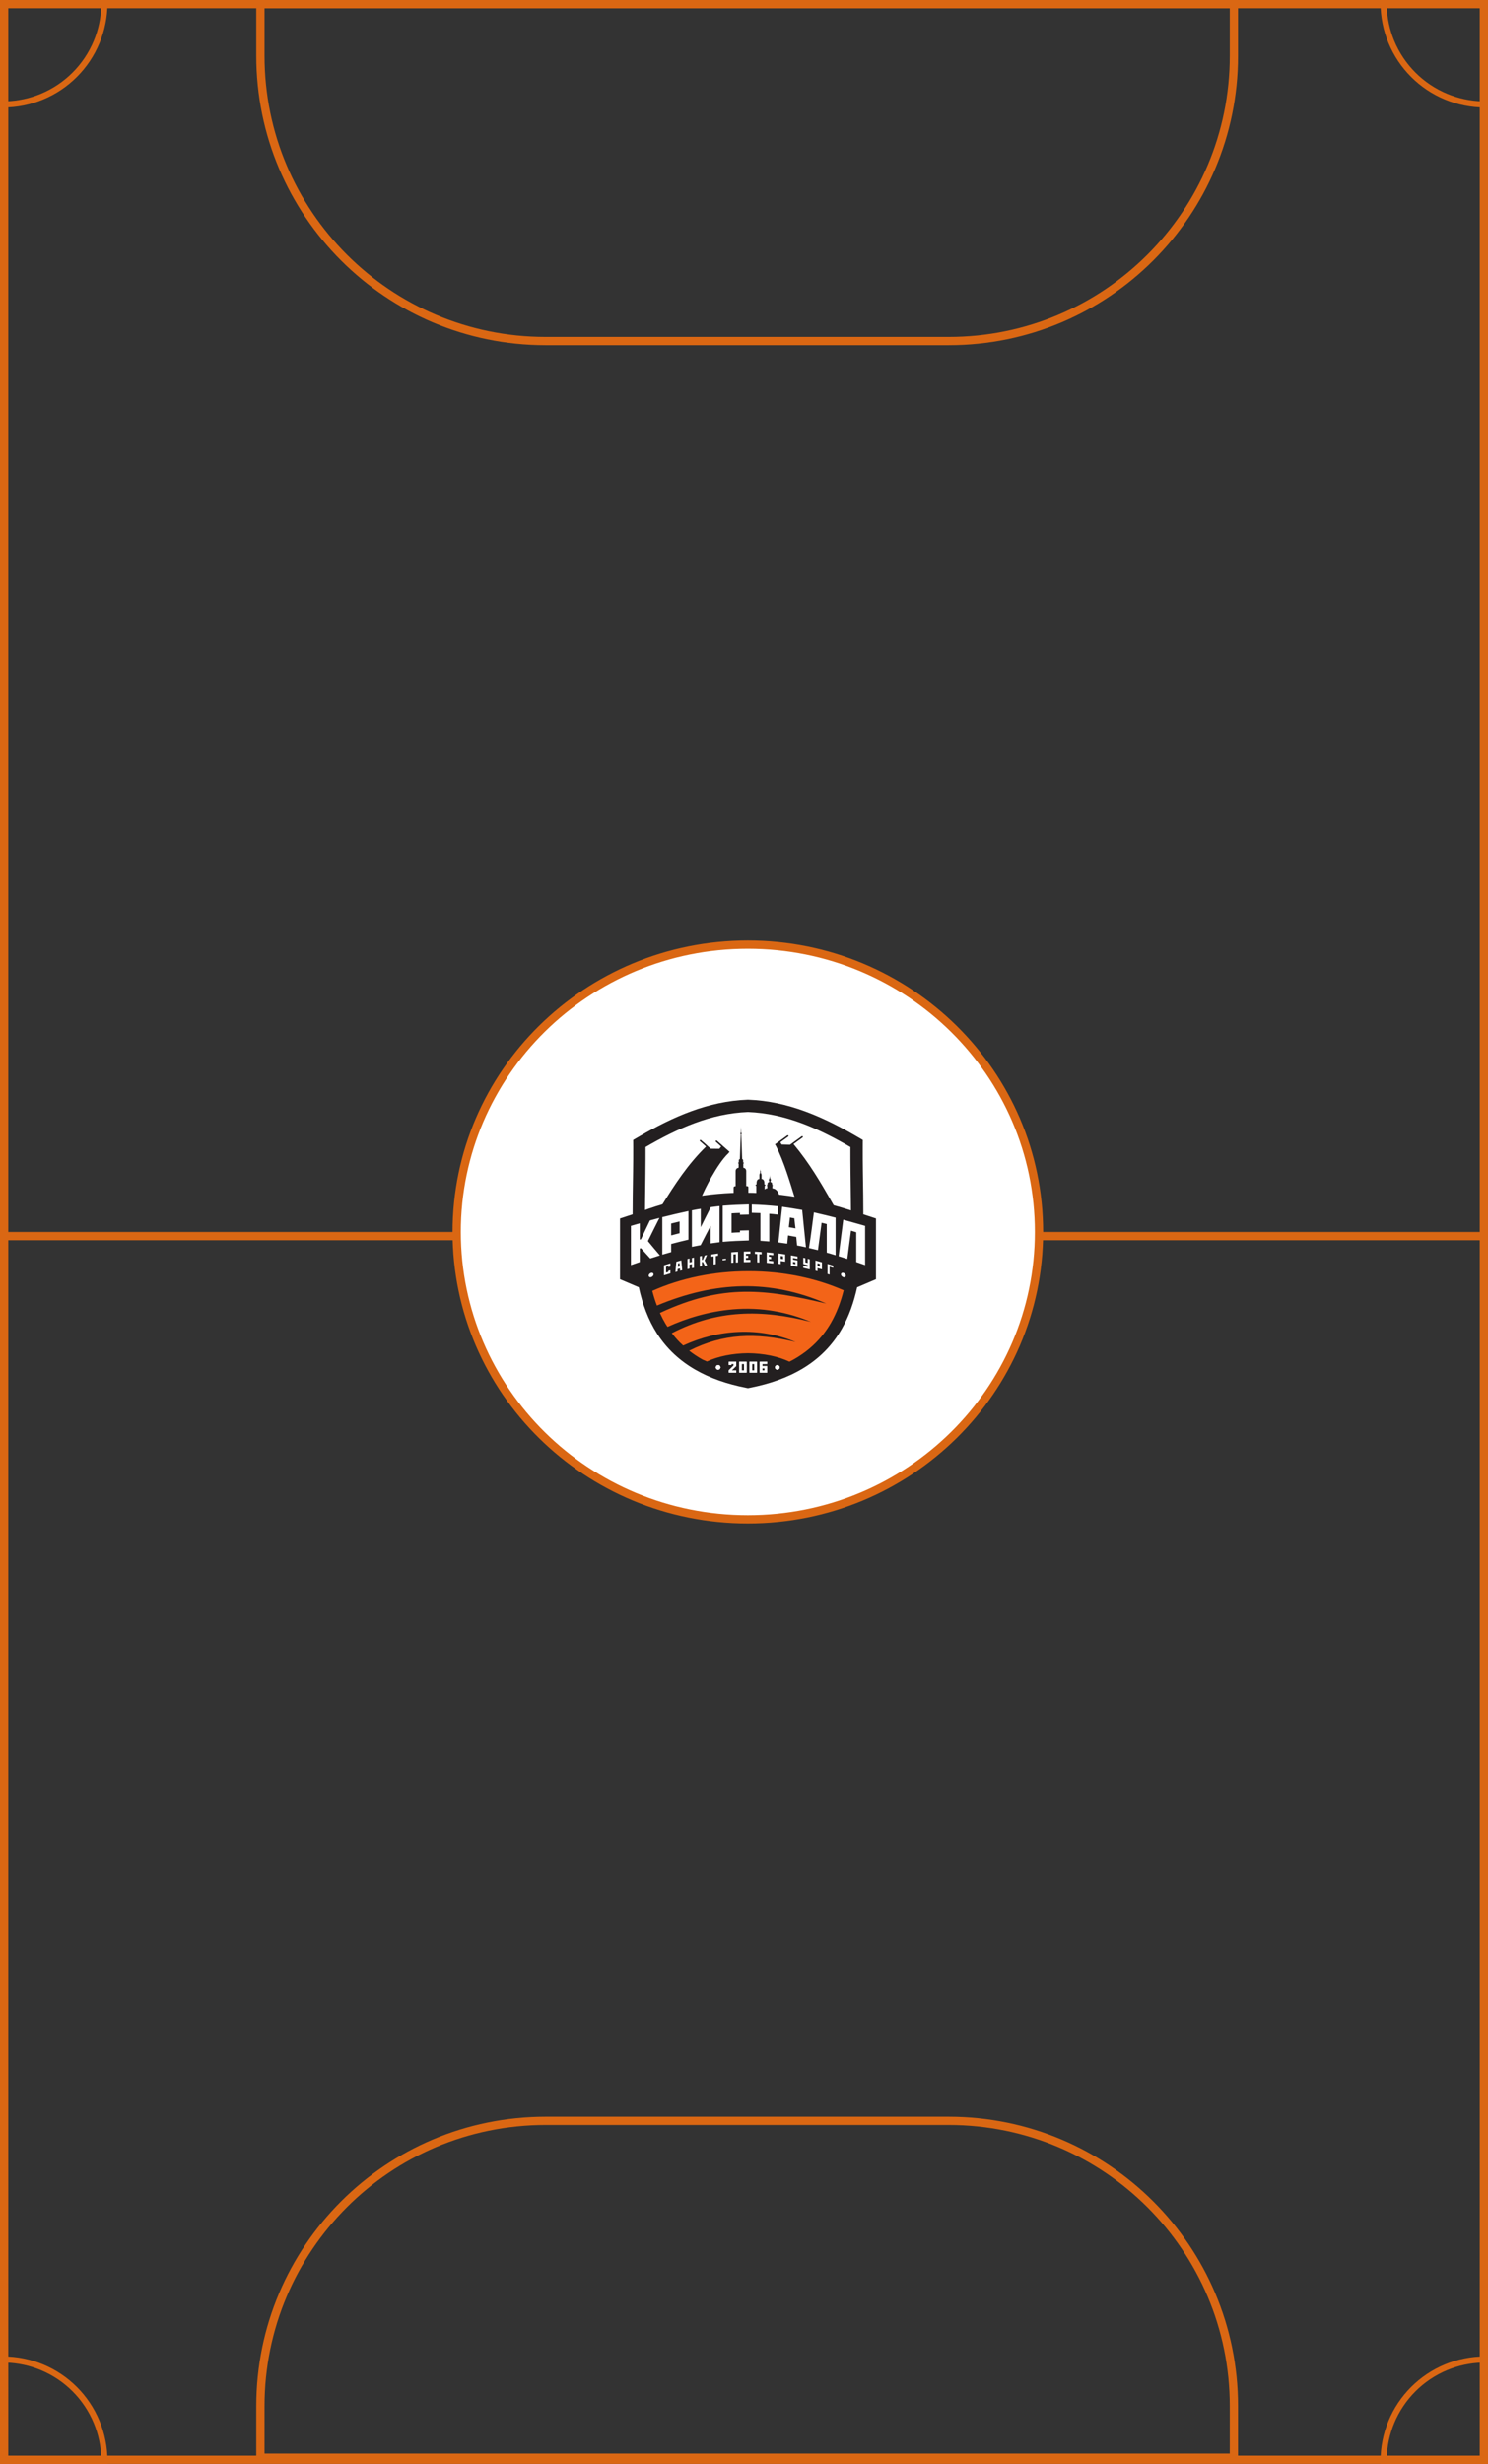 <svg width="180" height="298" viewBox="0 0 180 298" fill="none" xmlns="http://www.w3.org/2000/svg">
<rect x="0" y="0" width="180" height="298" fill="#333333" stroke="none"/>
<line x1="180" y1="149.5" x2="-1.46044e-08" y2="149.5" stroke="#DA6713"/>
<path d="M90.464 183.758C71.005 183.758 55.242 168.19 55.242 149C55.242 129.81 71.005 114.242 90.464 114.242C109.922 114.242 125.686 129.81 125.686 149C125.686 168.19 109.922 183.758 90.464 183.758Z" fill="white" stroke="#DA6713"/>
<rect x="179.5" y="0.5" width="297" height="179" transform="rotate(90 179.5 0.5)" stroke="#DA6713"/>
<path fill-rule="evenodd" clip-rule="evenodd" d="M180 7.08444e-07L180 13L179.629 13C177.97 13 176.328 12.673 174.796 12.039C173.264 11.404 171.871 10.474 170.699 9.301C169.526 8.129 168.596 6.736 167.961 5.204C167.327 3.672 167 2.03 167 0.371L167 -4.57211e-07L180 7.08444e-07ZM179.257 0.743L167.749 0.743C167.793 2.177 168.098 3.592 168.648 4.92C169.245 6.362 170.12 7.672 171.224 8.776C172.328 9.88 173.638 10.755 175.08 11.352C176.408 11.902 177.823 12.207 179.257 12.251L179.257 0.743Z" fill="#DA6713"/>
<path fill-rule="evenodd" clip-rule="evenodd" d="M180 298L180 285L179.629 285C177.97 285 176.328 285.327 174.796 285.961C173.264 286.596 171.871 287.526 170.699 288.699C169.526 289.871 168.596 291.264 167.961 292.796C167.327 294.328 167 295.97 167 297.629L167 298L180 298ZM179.257 297.257L167.749 297.257C167.793 295.823 168.098 294.408 168.648 293.08C169.245 291.638 170.12 290.328 171.224 289.224C172.328 288.12 173.638 287.245 175.08 286.648C176.408 286.098 177.823 285.793 179.257 285.749L179.257 297.257Z" fill="#DA6713"/>
<path fill-rule="evenodd" clip-rule="evenodd" d="M0 7.08444e-07L-6.76019e-07 13L0.371 13C2.03 13 3.672 12.673 5.204 12.039C6.736 11.404 8.129 10.474 9.301 9.301C10.474 8.129 11.404 6.736 12.039 5.204C12.673 3.672 13 2.03 13 0.371L13 4.77658e-07L0 7.08444e-07ZM0.743 0.743L12.251 0.743C12.207 2.177 11.902 3.592 11.352 4.92C10.755 6.362 9.88 7.672 8.776 8.776C7.672 9.88 6.362 10.755 4.92 11.352C3.592 11.902 2.177 12.207 0.743 12.251L0.743 0.743Z" fill="#DA6713"/>
<path fill-rule="evenodd" clip-rule="evenodd" d="M0 298L2.02806e-06 285L0.371 285C2.03 285 3.672 285.327 5.204 285.961C6.736 286.596 8.129 287.526 9.301 288.699C10.474 289.871 11.404 291.264 12.039 292.796C12.673 294.328 13 295.97 13 297.629L13 298L0 298ZM0.743 297.257L12.251 297.257C12.207 295.823 11.902 294.408 11.352 293.08C10.755 291.638 9.88 290.328 8.776 289.224C7.672 288.12 6.362 287.245 4.92 286.648C3.592 286.098 2.177 285.794 0.743 285.749L0.743 297.257Z" fill="#DA6713"/>
<path d="M149.263 0.5L149.263 6.753C149.263 25.806 133.817 41.253 114.763 41.253L66 41.253C46.946 41.253 31.5 25.806 31.5 6.753L31.5 0.5L149.263 0.5Z" stroke="#DA6713"/>
<path d="M149.263 297.252L149.263 291C149.263 271.946 133.817 256.5 114.763 256.5L66 256.5C46.946 256.5 31.5 271.946 31.5 291L31.5 297.252L149.263 297.252Z" stroke="#DA6713"/>
<path d="M104.438 146.869C104.659 146.94 104.879 147.013 105.1 147.084L105.965 147.367V148.278C105.965 148.474 105.965 148.67 105.965 148.866C105.965 149.061 105.965 149.256 105.965 149.452C105.965 149.842 105.965 150.232 105.965 150.623C105.965 150.818 105.965 151.013 105.965 151.209C105.965 151.404 105.965 151.599 105.965 151.795C105.965 152.184 105.965 152.574 105.965 152.964V154.717L105.963 154.718L103.686 155.69C103.295 157.477 102.708 159.183 101.832 160.715C99.43 164.909 95.365 166.92 90.773 167.836L90.481 167.895L90.188 167.836C85.839 166.967 81.915 165.101 79.462 161.262C78.396 159.594 77.711 157.69 77.272 155.687L75 154.717V152.964C75 152.574 75 152.184 75 151.795C75 151.599 75 151.404 75 151.209C75 151.013 75 150.818 75 150.623C75 150.232 75 149.842 75 149.452C75 149.256 75 149.061 75 148.866C75 148.67 75 148.474 75 148.278V147.369L75.864 147.085C76.083 147.013 76.303 146.941 76.523 146.869C76.523 146.095 76.531 145.335 76.539 144.596C76.564 142.644 76.605 140.691 76.596 138.739L76.591 137.874L77.339 137.439C81.406 135.072 85.651 133.181 90.425 133.002L90.481 133L90.537 133.002C95.311 133.181 99.555 135.072 103.623 137.439L104.37 137.874L104.366 138.739C104.356 140.691 104.398 142.644 104.422 144.596C104.431 145.336 104.439 146.096 104.438 146.869Z" stroke="white" stroke-miterlimit="22.926"/>
<path fill-rule="evenodd" clip-rule="evenodd" d="M104.438 146.869C104.659 146.94 104.879 147.013 105.1 147.084L105.965 147.367V148.278C105.965 148.474 105.965 148.67 105.965 148.866C105.965 149.061 105.965 149.256 105.965 149.452C105.965 149.842 105.965 150.232 105.965 150.623C105.965 150.818 105.965 151.013 105.965 151.209C105.965 151.404 105.965 151.599 105.965 151.795C105.965 152.184 105.965 152.574 105.965 152.964V154.717L105.963 154.718L103.686 155.69C103.295 157.477 102.708 159.183 101.832 160.715C99.43 164.909 95.365 166.92 90.773 167.836L90.481 167.895L90.188 167.836C85.839 166.967 81.915 165.101 79.462 161.262C78.396 159.594 77.711 157.69 77.272 155.687L75 154.717V152.964C75 152.574 75 152.184 75 151.795C75 151.599 75 151.404 75 151.209C75 151.013 75 150.818 75 150.623C75 150.232 75 149.842 75 149.452C75 149.256 75 149.061 75 148.866C75 148.67 75 148.474 75 148.278V147.369L75.864 147.085C76.083 147.013 76.303 146.941 76.523 146.869C76.523 146.095 76.531 145.335 76.539 144.596C76.564 142.644 76.605 140.691 76.596 138.739L76.591 137.874L77.339 137.439C81.406 135.072 85.651 133.181 90.425 133.002L90.481 133L90.537 133.002C95.311 133.181 99.555 135.072 103.623 137.439L104.37 137.874L104.366 138.739C104.356 140.691 104.398 142.644 104.422 144.596C104.431 145.336 104.439 146.096 104.438 146.869Z" fill="#231F20"/>
<path fill-rule="evenodd" clip-rule="evenodd" d="M78.091 138.728C78.1 140.555 78.058 143.335 78.035 145.162C78.03 145.578 78.026 145.991 78.024 146.402C78.585 146.231 79.272 146.06 80.027 145.828C81.658 143.207 83.179 140.851 85.404 138.668C85.108 138.405 84.945 138.261 84.673 138.019C84.596 137.93 84.69 137.818 84.794 137.883L84.967 138.041L85.113 138.155L85.97 138.927L87.017 138.939L87.239 138.668C86.993 138.446 86.657 138.143 86.601 138.094C86.524 138.005 86.619 137.892 86.723 137.957C87.245 138.421 87.668 138.788 88.254 139.308L88.121 139.46L88.129 139.472L88.038 139.549C87.416 140.164 86.711 141.21 86.083 142.32C85.525 143.305 85.043 144.287 84.72 145.109C85.65 144.73 87.433 144.488 88.743 144.339L88.743 143.804C88.743 143.752 88.746 143.688 88.744 143.624C88.743 143.557 88.812 143.468 88.885 143.478L88.985 143.463V141.68C88.977 141.396 89.138 141.271 89.352 141.225C89.352 141.055 89.352 140.884 89.352 140.714C89.308 140.713 89.275 140.677 89.282 140.651C89.285 140.613 89.308 140.601 89.37 140.598C89.377 140.375 89.345 140.194 89.485 140.191H89.494H89.497L89.607 137.18C89.576 137.167 89.554 137.137 89.554 137.102C89.554 137.064 89.578 137.032 89.612 137.021L89.639 136.294L89.665 137.021C89.699 137.032 89.724 137.064 89.724 137.102C89.724 137.137 89.702 137.167 89.671 137.18L89.78 140.191H89.784C89.925 140.194 89.893 140.375 89.9 140.598C89.962 140.601 89.985 140.613 89.988 140.651C89.995 140.677 89.962 140.713 89.918 140.714C89.918 140.884 89.918 141.055 89.918 141.225C90.132 141.271 90.277 141.396 90.269 141.68V143.46C90.377 143.46 90.483 143.439 90.527 143.559V143.804C90.527 144.082 90.527 144.02 90.526 144.302L91.484 144.306V143.429C91.352 143.401 91.374 143.247 91.518 143.254C91.513 143.01 91.51 142.621 91.862 142.585C91.862 142.414 91.862 142.258 91.862 142.087C91.862 142.032 91.895 141.947 91.944 141.897L91.964 141.711C91.953 141.702 91.945 141.688 91.945 141.672C91.945 141.653 91.957 141.637 91.972 141.629L91.994 141.418L92.015 141.629C92.031 141.637 92.042 141.654 92.042 141.672C92.042 141.689 92.034 141.702 92.023 141.711L92.041 141.897C92.09 141.947 92.123 142.032 92.123 142.087C92.123 142.258 92.123 142.414 92.123 142.585C92.475 142.621 92.472 143.01 92.467 143.254C92.612 143.247 92.633 143.401 92.501 143.429C92.501 143.574 92.501 143.719 92.501 143.865C92.609 143.766 92.671 143.724 92.815 143.725V143.433C92.734 143.416 92.747 143.322 92.835 143.326C92.832 143.178 92.83 142.99 93.045 142.968V142.82C93.011 142.795 92.991 142.755 92.99 142.711C92.986 142.622 93.097 142.6 93.089 142.483C93.081 142.474 93.076 142.468 93.076 142.451C93.076 142.434 93.09 142.411 93.11 142.405L93.127 142.121L93.143 142.406C93.161 142.414 93.172 142.435 93.172 142.451C93.172 142.468 93.167 142.474 93.16 142.483C93.16 142.608 93.256 142.614 93.259 142.711C93.26 142.755 93.237 142.795 93.204 142.82V142.968C93.419 142.99 93.417 143.178 93.414 143.326C93.502 143.322 93.514 143.416 93.434 143.433V143.729C93.988 143.765 94.293 144.353 94.274 144.853C94.975 144.95 95.426 145.007 96.224 145.132C95.585 143.061 94.793 140.379 93.854 138.579L93.851 138.574L93.762 138.421L93.746 138.398C94.309 137.988 94.694 137.712 95.242 137.316C95.351 137.261 95.434 137.383 95.348 137.463C95.23 137.55 95.492 137.36 95.204 137.568L94.402 138.149L94.545 138.421C94.886 138.43 95.226 138.44 95.566 138.45C96.211 137.978 96.457 137.806 96.981 137.425C97.091 137.371 97.173 137.493 97.087 137.573C96.659 137.884 96.463 138.026 95.99 138.368C97.933 140.695 99.299 143.068 100.497 145.15L100.922 145.895L102.941 146.477C102.937 146.111 102.933 145.516 102.928 145.162C102.906 143.335 102.864 140.555 102.873 138.728C99.033 136.493 94.997 134.662 90.482 134.492C85.966 134.662 81.931 136.493 78.091 138.728Z" fill="white"/>
<path fill-rule="evenodd" clip-rule="evenodd" d="M78.905 156.123C79.061 156.728 79.24 157.316 79.466 157.898C86.548 154.949 93.128 154.708 99.954 157.653C92.577 155.926 87.492 155.209 79.826 158.794C80.03 159.247 80.257 159.685 80.508 160.108L80.746 160.477C83.06 159.421 85.749 158.611 88.62 158.364C92.153 158.06 95.345 158.717 98.097 159.874C92.059 158.33 86.753 158.397 81.266 161.236C81.561 161.625 81.883 161.998 82.233 162.353L82.642 162.736C86.945 160.747 91.844 160.466 96.239 162.308C91.364 161.132 87.482 161.289 83.366 163.362C83.876 163.759 84.416 164.115 84.98 164.432L85.518 164.665C86.868 164.037 88.602 163.682 90.48 163.663C92.384 163.683 94.138 164.047 95.496 164.69C95.722 164.577 95.932 164.465 96.121 164.355C97.895 163.329 99.416 161.916 100.531 159.968C101.213 158.777 101.705 157.451 102.059 156.053C98.726 154.589 94.786 153.742 90.562 153.742C86.271 153.742 82.272 154.616 78.905 156.123Z" fill="#F36418"/>
<path fill-rule="evenodd" clip-rule="evenodd" d="M102.016 154.465C101.856 154.419 101.726 154.27 101.732 154.127C101.736 153.985 101.865 153.906 102.026 153.95C102.185 153.994 102.317 154.145 102.313 154.288C102.307 154.431 102.176 154.51 102.016 154.465Z" fill="white"/>
<path fill-rule="evenodd" clip-rule="evenodd" d="M76.875 146.774C85.603 143.311 94.692 143.511 104.083 146.774V151.35H76.875C76.875 149.824 76.875 148.299 76.875 146.774Z" fill="#231F20"/>
<path fill-rule="evenodd" clip-rule="evenodd" d="M77.531 150.96C77.484 150.975 77.438 150.991 77.391 151.006C77.391 151.267 77.391 151.528 77.391 151.788C77.391 152.06 77.391 152.332 77.391 152.604V152.637L77.36 152.647C77.034 152.76 76.709 152.874 76.383 152.988L76.322 153.009V152.944C76.322 152.335 76.322 151.727 76.322 151.118C76.322 150.509 76.322 149.9 76.322 149.291C76.322 148.959 76.322 148.626 76.322 148.294V148.259L76.355 148.25C76.681 148.156 77.006 148.062 77.332 147.97L77.391 147.953V148.014C77.391 148.344 77.391 148.672 77.391 149.002C77.391 149.31 77.391 149.618 77.391 149.926C77.439 149.911 77.487 149.896 77.534 149.881C77.712 149.505 77.89 149.128 78.069 148.752C78.248 148.375 78.429 147.999 78.611 147.623L78.62 147.604L78.641 147.599C78.984 147.507 79.328 147.416 79.671 147.325L79.771 147.298L79.724 147.391C79.495 147.843 79.266 148.296 79.041 148.751C78.818 149.202 78.594 149.652 78.374 150.104C78.604 150.383 78.834 150.662 79.066 150.939C79.302 151.222 79.542 151.501 79.783 151.781L79.829 151.834L79.762 151.855C79.403 151.968 79.044 152.082 78.686 152.195L78.658 152.204L78.638 152.182C78.45 151.975 78.26 151.77 78.073 151.562C77.891 151.362 77.71 151.162 77.531 150.96ZM81.189 150.45C81.189 150.767 81.189 151.084 81.189 151.402V151.437L81.155 151.446C80.829 151.538 80.501 151.629 80.176 151.724L80.117 151.741V151.679C80.117 150.94 80.117 150.201 80.117 149.461C80.117 148.722 80.117 147.982 80.117 147.242V147.205L80.152 147.197C81.172 146.944 82.194 146.7 83.223 146.483L83.278 146.471V146.529C83.278 147.089 83.278 147.651 83.278 148.211C83.278 148.772 83.278 149.333 83.278 149.893V149.93L83.243 149.938C82.555 150.097 81.87 150.267 81.189 150.45ZM84.769 148.417C84.954 148.043 85.14 147.67 85.325 147.297C85.538 146.869 85.753 146.443 85.972 146.018L85.984 145.997L86.008 145.994C86.334 145.953 86.661 145.913 86.987 145.871L87.04 145.865V145.918C87.04 146.631 87.04 147.344 87.04 148.057C87.04 148.769 87.04 149.482 87.04 150.194V150.234L87 150.24C86.673 150.286 86.346 150.331 86.02 150.376L85.967 150.384V150.33C85.967 149.952 85.967 149.573 85.967 149.194C85.967 148.877 85.967 148.56 85.967 148.243C85.778 148.598 85.592 148.956 85.408 149.314C85.193 149.733 84.979 150.154 84.764 150.574L84.754 150.594L84.732 150.598C84.405 150.661 84.078 150.723 83.752 150.789L83.697 150.801V150.744C83.697 150.179 83.697 149.613 83.697 149.047C83.697 148.481 83.697 147.915 83.697 147.35C83.697 147.04 83.697 146.732 83.697 146.423V146.386L83.734 146.378C84.059 146.31 84.387 146.255 84.715 146.199L84.769 146.19V146.245C84.769 146.64 84.769 147.035 84.769 147.43C84.769 147.759 84.769 148.087 84.769 148.417ZM89.516 149.045C89.516 148.986 89.516 148.927 89.516 148.869V148.823L89.562 148.822C89.888 148.813 90.215 148.804 90.542 148.798L90.589 148.797V148.845C90.589 149.034 90.589 149.223 90.589 149.412C90.589 149.601 90.589 149.79 90.589 149.979V150.024L90.544 150.025C89.52 150.052 88.497 150.101 87.477 150.188L87.427 150.192V150.142C87.427 149.429 87.427 148.716 87.427 148.003C87.427 147.29 87.427 146.577 87.427 145.863V145.821L87.47 145.817C88.492 145.738 89.516 145.689 90.541 145.666L90.589 145.665V145.713C90.589 145.902 90.589 146.092 90.589 146.281C90.589 146.47 90.589 146.659 90.589 146.848V146.894L90.543 146.894C90.217 146.9 89.89 146.908 89.564 146.917L89.516 146.918V146.871C89.516 146.813 89.516 146.756 89.516 146.698C89.177 146.707 88.838 146.72 88.499 146.746C88.499 147.138 88.499 147.531 88.499 147.924C88.499 148.314 88.499 148.704 88.499 149.094C88.838 149.068 89.177 149.054 89.516 149.045ZM93.059 146.793C93.059 147.336 93.059 147.878 93.059 148.422C93.059 148.981 93.059 149.541 93.059 150.1V150.151L93.009 150.146C92.683 150.119 92.356 150.091 92.03 150.067L91.987 150.064V150.021C91.987 149.462 91.987 148.903 91.987 148.344C91.987 147.8 91.987 147.256 91.987 146.712C91.654 146.703 91.321 146.694 90.987 146.685L90.942 146.684V146.639C90.942 146.334 90.942 146.03 90.942 145.724V145.677L90.99 145.678C92.016 145.704 93.041 145.782 94.062 145.882L94.104 145.886V145.928C94.104 146.234 94.104 146.54 94.104 146.845V146.898L94.052 146.892C93.722 146.85 93.391 146.819 93.059 146.793ZM96.322 149.599C95.991 149.537 95.659 149.476 95.327 149.419C95.295 149.735 95.263 150.051 95.233 150.367L95.229 150.415L95.181 150.409C94.855 150.363 94.528 150.317 94.201 150.271L94.157 150.265L94.162 150.22C94.235 149.518 94.308 148.815 94.382 148.111C94.455 147.407 94.531 146.702 94.608 145.998L94.613 145.95L94.66 145.957C95.444 146.064 96.225 146.196 97.005 146.33L97.04 146.337L97.043 146.372C97.117 147.107 97.191 147.842 97.263 148.578C97.337 149.315 97.41 150.052 97.487 150.789L97.493 150.854L97.43 150.839C97.106 150.763 96.779 150.7 96.452 150.638L96.418 150.632L96.415 150.598C96.382 150.264 96.352 149.932 96.322 149.599ZM100.009 148.037C99.802 147.985 99.595 147.934 99.388 147.882C99.315 148.419 99.243 148.957 99.172 149.494C99.099 150.046 99.026 150.598 98.952 151.149L98.945 151.201L98.895 151.188C98.564 151.109 98.233 151.03 97.901 150.951L97.859 150.941L97.867 150.899C97.979 150.201 98.078 149.502 98.171 148.801C98.265 148.094 98.355 147.388 98.448 146.68L98.455 146.63L98.504 146.641C99.354 146.839 100.201 147.043 101.046 147.258L101.081 147.267V147.303C101.081 148.045 101.081 148.787 101.081 149.528C101.081 150.269 101.081 151.011 101.081 151.752V151.815L101.021 151.796C100.698 151.693 100.37 151.601 100.043 151.51L100.009 151.501V151.466C100.009 150.889 100.009 150.311 100.009 149.733C100.009 149.168 100.009 148.602 100.009 148.037ZM103.578 149.032C103.367 148.969 103.155 148.906 102.943 148.842C102.878 149.338 102.81 149.833 102.747 150.328C102.682 150.841 102.614 151.352 102.549 151.865C102.532 151.979 102.518 152.093 102.504 152.206L102.497 152.262L102.444 152.245C102.35 152.215 102.256 152.186 102.162 152.156C101.936 152.085 101.71 152.013 101.484 151.942L101.447 151.93L101.452 151.892C101.546 151.174 101.636 150.456 101.726 149.737C101.817 149.014 101.91 148.291 102.003 147.568L102.009 147.515L102.061 147.529C102.914 147.763 103.766 148.007 104.617 148.25L104.651 148.259V148.294C104.651 149.069 104.651 149.844 104.651 150.619C104.651 151.395 104.651 152.169 104.651 152.944V153.009L104.589 152.987C104.262 152.873 103.936 152.76 103.609 152.647L103.578 152.636V152.603C103.578 152.002 103.578 151.402 103.578 150.801C103.578 150.212 103.578 149.622 103.578 149.032ZM81.189 147.979C81.189 148.222 81.189 148.465 81.189 148.707C81.189 148.942 81.189 149.177 81.189 149.411C81.528 149.322 81.867 149.234 82.206 149.148C82.206 148.908 82.206 148.667 82.206 148.426C82.206 148.194 82.206 147.961 82.206 147.728C81.867 147.811 81.528 147.895 81.189 147.979ZM96.092 147.346C96.049 147.338 96.005 147.331 95.961 147.323C95.852 147.303 95.741 147.284 95.632 147.265C95.605 147.261 95.58 147.257 95.555 147.252C95.552 147.269 95.551 147.287 95.55 147.305C95.527 147.498 95.502 147.691 95.482 147.884C95.463 148.062 95.441 148.241 95.421 148.419C95.69 148.467 95.959 148.515 96.227 148.564C96.206 148.393 96.184 148.221 96.166 148.049C96.146 147.857 96.124 147.665 96.104 147.473C96.1 147.43 96.096 147.389 96.092 147.346Z" fill="white"/>
<path d="M81.095 152.795C80.837 152.876 80.58 152.956 80.322 153.036C80.322 153.238 80.322 153.439 80.322 153.64C80.322 153.842 80.322 154.043 80.322 154.244C80.58 154.165 80.837 154.085 81.095 154.005C81.095 153.88 81.095 153.754 81.095 153.629C81.012 153.654 80.93 153.68 80.848 153.706C80.848 153.745 80.848 153.784 80.848 153.823C80.754 153.852 80.66 153.881 80.568 153.909C80.568 153.794 80.568 153.679 80.568 153.564C80.568 153.449 80.568 153.334 80.568 153.219C80.66 153.19 80.754 153.161 80.848 153.132C80.848 153.171 80.848 153.21 80.848 153.249C80.93 153.224 81.012 153.199 81.095 153.172C81.095 153.046 81.095 152.922 81.095 152.795ZM82.526 153.621C82.506 153.424 82.488 153.226 82.469 153.029C82.451 152.831 82.432 152.634 82.414 152.436C82.213 152.492 82.013 152.548 81.814 152.603C81.793 152.811 81.775 153.019 81.756 153.225C81.739 153.433 81.72 153.64 81.702 153.847C81.783 153.824 81.867 153.801 81.951 153.779C81.959 153.681 81.967 153.584 81.976 153.486C82.068 153.461 82.16 153.436 82.252 153.41C82.26 153.504 82.268 153.597 82.276 153.69C82.358 153.667 82.442 153.644 82.526 153.621ZM81.998 153.22C82.01 153.081 82.022 152.942 82.035 152.802C82.086 152.787 82.139 152.773 82.192 152.758C82.205 152.891 82.217 153.023 82.23 153.156C82.152 153.177 82.074 153.199 81.998 153.22ZM83.156 152.267C83.156 152.471 83.156 152.675 83.156 152.878C83.156 153.082 83.156 153.285 83.156 153.489C83.241 153.472 83.324 153.455 83.41 153.438C83.41 153.275 83.41 153.114 83.41 152.952C83.507 152.932 83.603 152.912 83.699 152.892C83.699 153.054 83.699 153.217 83.699 153.38C83.783 153.362 83.867 153.345 83.953 153.328C83.953 153.123 83.953 152.918 83.953 152.713C83.953 152.508 83.953 152.303 83.953 152.098C83.867 152.116 83.783 152.134 83.699 152.152C83.699 152.311 83.699 152.47 83.699 152.629C83.603 152.649 83.507 152.669 83.41 152.689C83.41 152.53 83.41 152.372 83.41 152.213C83.324 152.231 83.241 152.249 83.156 152.267ZM84.655 151.947C84.655 152.154 84.655 152.359 84.655 152.566C84.655 152.772 84.655 152.978 84.655 153.184C84.739 153.17 84.825 153.155 84.911 153.141C84.911 152.976 84.911 152.812 84.911 152.648C84.949 152.641 84.988 152.635 85.027 152.627C85.103 152.779 85.179 152.929 85.256 153.082C85.349 153.065 85.443 153.049 85.537 153.033C85.435 152.836 85.332 152.639 85.232 152.443C85.328 152.226 85.424 152.008 85.521 151.79C85.431 151.806 85.34 151.823 85.252 151.839C85.177 152.014 85.101 152.188 85.027 152.362C84.988 152.369 84.949 152.376 84.911 152.383C84.911 152.222 84.911 152.062 84.911 151.901C84.825 151.916 84.739 151.932 84.655 151.947ZM86.862 151.602C86.591 151.641 86.323 151.681 86.055 151.721C86.055 151.81 86.055 151.9 86.055 151.989C86.145 151.975 86.237 151.963 86.329 151.949C86.329 152.114 86.329 152.278 86.329 152.442C86.329 152.606 86.329 152.771 86.329 152.934C86.415 152.923 86.501 152.912 86.587 152.899C86.587 152.735 86.587 152.571 86.587 152.406C86.587 152.241 86.587 152.076 86.587 151.912C86.677 151.899 86.769 151.885 86.862 151.872C86.862 151.782 86.862 151.692 86.862 151.602ZM87.408 152.272C87.408 152.324 87.408 152.375 87.408 152.426C87.543 152.412 87.68 152.398 87.817 152.384C87.817 152.333 87.817 152.281 87.817 152.23C87.68 152.244 87.543 152.259 87.408 152.272ZM89.273 152.68C89.273 152.467 89.273 152.254 89.273 152.041C89.273 151.828 89.273 151.615 89.273 151.402C89.002 151.42 88.732 151.438 88.462 151.457C88.462 151.669 88.462 151.881 88.462 152.093C88.462 152.305 88.462 152.518 88.462 152.729C88.548 152.724 88.634 152.719 88.72 152.713C88.72 152.547 88.72 152.379 88.72 152.213C88.72 152.046 88.72 151.879 88.72 151.712C88.816 151.706 88.915 151.699 89.013 151.692C89.013 151.86 89.013 152.027 89.013 152.194C89.013 152.361 89.013 152.528 89.013 152.695C89.098 152.69 89.185 152.685 89.273 152.68ZM90.771 151.358C90.505 151.362 90.241 151.367 89.977 151.373C89.977 151.586 89.977 151.8 89.977 152.013C89.977 152.226 89.977 152.44 89.977 152.653C90.241 152.648 90.505 152.643 90.771 152.639C90.771 152.547 90.771 152.456 90.771 152.364C90.593 152.367 90.414 152.37 90.236 152.373C90.236 152.298 90.236 152.221 90.236 152.145C90.327 152.143 90.417 152.141 90.509 152.139C90.509 152.048 90.509 151.956 90.509 151.865C90.417 151.867 90.327 151.868 90.236 151.87C90.236 151.794 90.236 151.718 90.236 151.642C90.414 151.638 90.593 151.636 90.771 151.633C90.771 151.541 90.771 151.449 90.771 151.358ZM92.13 151.432C91.86 151.414 91.59 151.396 91.32 151.379C91.32 151.471 91.32 151.563 91.32 151.653C91.411 151.66 91.503 151.665 91.596 151.671C91.596 151.838 91.596 152.006 91.596 152.173C91.596 152.34 91.596 152.508 91.596 152.675C91.682 152.68 91.768 152.685 91.854 152.69C91.854 152.523 91.854 152.356 91.854 152.189C91.854 152.022 91.854 151.855 91.854 151.687C91.946 151.693 92.037 151.699 92.13 151.706C92.13 151.614 92.13 151.523 92.13 151.432ZM93.54 151.546C93.276 151.517 93.012 151.488 92.748 151.46C92.748 151.672 92.748 151.884 92.748 152.095C92.748 152.308 92.748 152.519 92.748 152.731C93.012 152.758 93.276 152.784 93.54 152.811C93.54 152.72 93.54 152.63 93.54 152.539C93.362 152.522 93.184 152.503 93.006 152.485C93.006 152.41 93.006 152.334 93.006 152.259C93.096 152.267 93.186 152.277 93.278 152.287C93.278 152.196 93.278 152.105 93.278 152.015C93.186 152.006 93.096 151.996 93.006 151.987C93.006 151.911 93.006 151.835 93.006 151.76C93.184 151.779 93.362 151.798 93.54 151.817C93.54 151.726 93.54 151.636 93.54 151.546ZM94.983 151.717C94.713 151.678 94.445 151.638 94.177 151.599C94.177 151.809 94.177 152.018 94.177 152.228C94.177 152.438 94.177 152.648 94.177 152.858C94.263 152.87 94.348 152.881 94.435 152.893C94.435 152.768 94.435 152.642 94.435 152.516C94.617 152.542 94.799 152.568 94.983 152.593C94.983 152.447 94.983 152.301 94.983 152.155C94.983 152.009 94.983 151.863 94.983 151.717ZM94.435 151.906C94.531 151.92 94.627 151.934 94.725 151.948C94.725 152.062 94.725 152.175 94.725 152.289C94.627 152.275 94.531 152.261 94.435 152.247C94.435 152.134 94.435 152.02 94.435 151.906ZM96.475 151.975C96.207 151.928 95.941 151.879 95.675 151.831C95.675 152.038 95.675 152.245 95.675 152.452C95.675 152.66 95.675 152.867 95.675 153.074C95.941 153.121 96.207 153.166 96.475 153.211C96.475 153.084 96.475 152.957 96.475 152.829C96.475 152.702 96.475 152.574 96.475 152.447C96.293 152.415 96.111 152.383 95.931 152.35C95.931 152.281 95.931 152.212 95.931 152.143C96.111 152.175 96.293 152.208 96.475 152.241C96.475 152.152 96.475 152.064 96.475 151.975ZM95.931 152.853C95.931 152.774 95.931 152.695 95.931 152.616C96.027 152.634 96.123 152.65 96.219 152.667C96.219 152.746 96.219 152.824 96.219 152.903C96.123 152.886 96.027 152.869 95.931 152.853ZM97.171 153.343C97.431 153.405 97.691 153.468 97.953 153.53C97.953 153.327 97.953 153.123 97.953 152.919C97.953 152.716 97.953 152.512 97.953 152.309C97.869 152.288 97.785 152.267 97.701 152.246C97.701 152.413 97.701 152.581 97.701 152.748C97.607 152.725 97.515 152.703 97.423 152.68C97.423 152.513 97.423 152.345 97.423 152.177C97.339 152.157 97.255 152.135 97.171 152.114C97.171 152.242 97.171 152.37 97.171 152.498C97.171 152.626 97.171 152.753 97.171 152.881C97.347 152.924 97.523 152.967 97.701 153.01C97.701 153.077 97.701 153.142 97.701 153.208C97.523 153.166 97.347 153.123 97.171 153.08C97.171 153.167 97.171 153.255 97.171 153.343ZM99.425 152.67C99.163 152.598 98.903 152.525 98.643 152.452C98.643 152.655 98.643 152.858 98.643 153.06C98.643 153.264 98.643 153.466 98.643 153.669C98.725 153.692 98.809 153.715 98.893 153.737C98.893 153.616 98.893 153.494 98.893 153.373C99.069 153.422 99.246 153.47 99.425 153.519C99.425 153.377 99.425 153.236 99.425 153.095C99.425 152.953 99.425 152.812 99.425 152.67ZM98.893 152.783C98.987 152.809 99.081 152.835 99.175 152.861C99.175 152.971 99.175 153.081 99.175 153.19C99.081 153.165 98.987 153.138 98.893 153.113C98.893 153.003 98.893 152.893 98.893 152.783ZM100.79 153.077C100.561 153.006 100.331 152.936 100.104 152.864C100.104 153.066 100.104 153.268 100.104 153.469C100.104 153.671 100.104 153.872 100.104 154.074C100.186 154.1 100.268 154.125 100.352 154.151C100.352 153.993 100.352 153.834 100.352 153.676C100.352 153.518 100.352 153.358 100.352 153.2C100.497 153.245 100.643 153.291 100.79 153.336C100.79 153.249 100.79 153.163 100.79 153.077Z" fill="white"/>
<path fill-rule="evenodd" clip-rule="evenodd" d="M86.868 165.649C86.717 165.649 86.595 165.527 86.595 165.376C86.595 165.225 86.717 165.103 86.868 165.103C87.018 165.103 87.141 165.225 87.141 165.376C87.141 165.527 87.018 165.649 86.868 165.649Z" fill="white"/>
<path fill-rule="evenodd" clip-rule="evenodd" d="M94.031 165.649C93.88 165.649 93.757 165.527 93.757 165.376C93.757 165.225 93.88 165.103 94.031 165.103C94.181 165.103 94.304 165.225 94.304 165.376C94.304 165.527 94.181 165.649 94.031 165.649Z" fill="white"/>
<path fill-rule="evenodd" clip-rule="evenodd" d="M78.77 154.465C78.931 154.419 79.061 154.27 79.055 154.127C79.051 153.985 78.921 153.906 78.76 153.95C78.601 153.994 78.469 154.145 78.473 154.288C78.48 154.431 78.61 154.51 78.77 154.465Z" fill="white"/>
<path d="M88.158 164.696H89.061V165.209L88.517 165.739H89.061V166.012H88.158V165.73L88.749 165.143V164.968H88.47V165.091H88.158V164.696ZM89.415 164.696H90.317V166.012H89.415V164.696ZM89.727 164.968V165.739H90.006V164.968H89.727ZM90.663 164.696H91.565V166.012H90.663V164.696ZM90.975 164.968V165.739H91.254V164.968H90.975ZM92.805 166.012H91.903V164.696H92.805V164.968C92.609 164.968 92.411 164.968 92.215 164.968V165.222H92.805V166.012ZM92.215 165.485V165.739H92.494V165.485H92.215Z" fill="white"/>
<path fill-rule="evenodd" clip-rule="evenodd" d="M86.868 165.649C86.717 165.649 86.595 165.527 86.595 165.376C86.595 165.225 86.717 165.103 86.868 165.103C87.018 165.103 87.141 165.225 87.141 165.376C87.141 165.527 87.018 165.649 86.868 165.649Z" fill="white"/>
<path fill-rule="evenodd" clip-rule="evenodd" d="M94.031 165.649C93.88 165.649 93.757 165.527 93.757 165.376C93.757 165.225 93.88 165.103 94.031 165.103C94.181 165.103 94.304 165.225 94.304 165.376C94.304 165.527 94.181 165.649 94.031 165.649Z" fill="white"/>
<path fill-rule="evenodd" clip-rule="evenodd" d="M86.868 165.649C86.717 165.649 86.595 165.527 86.595 165.376C86.595 165.225 86.717 165.103 86.868 165.103C87.018 165.103 87.141 165.225 87.141 165.376C87.141 165.527 87.018 165.649 86.868 165.649Z" fill="white"/>
<path fill-rule="evenodd" clip-rule="evenodd" d="M94.031 165.649C93.88 165.649 93.757 165.527 93.757 165.376C93.757 165.225 93.88 165.103 94.031 165.103C94.181 165.103 94.304 165.225 94.304 165.376C94.304 165.527 94.181 165.649 94.031 165.649Z" fill="white"/>
<path d="M88.158 164.696H89.061V165.209L88.517 165.739H89.061V166.012H88.158V165.73L88.749 165.143V164.968H88.47V165.091H88.158V164.696ZM89.415 164.696H90.317V166.012H89.415V164.696ZM89.727 164.968V165.739H90.006V164.968H89.727ZM90.663 164.696H91.565V166.012H90.663V164.696ZM90.975 164.968V165.739H91.254V164.968H90.975ZM92.805 166.012H91.903V164.696H92.805V164.968C92.609 164.968 92.411 164.968 92.215 164.968V165.222H92.805V166.012ZM92.215 165.485V165.739H92.494V165.485H92.215Z" fill="white"/>
<path fill-rule="evenodd" clip-rule="evenodd" d="M86.868 165.649C86.717 165.649 86.595 165.527 86.595 165.376C86.595 165.225 86.717 165.103 86.868 165.103C87.018 165.103 87.141 165.225 87.141 165.376C87.141 165.527 87.018 165.649 86.868 165.649Z" fill="white"/>
<path fill-rule="evenodd" clip-rule="evenodd" d="M94.031 165.649C93.88 165.649 93.757 165.527 93.757 165.376C93.757 165.225 93.88 165.103 94.031 165.103C94.181 165.103 94.304 165.225 94.304 165.376C94.304 165.527 94.181 165.649 94.031 165.649Z" fill="white"/>
</svg>

